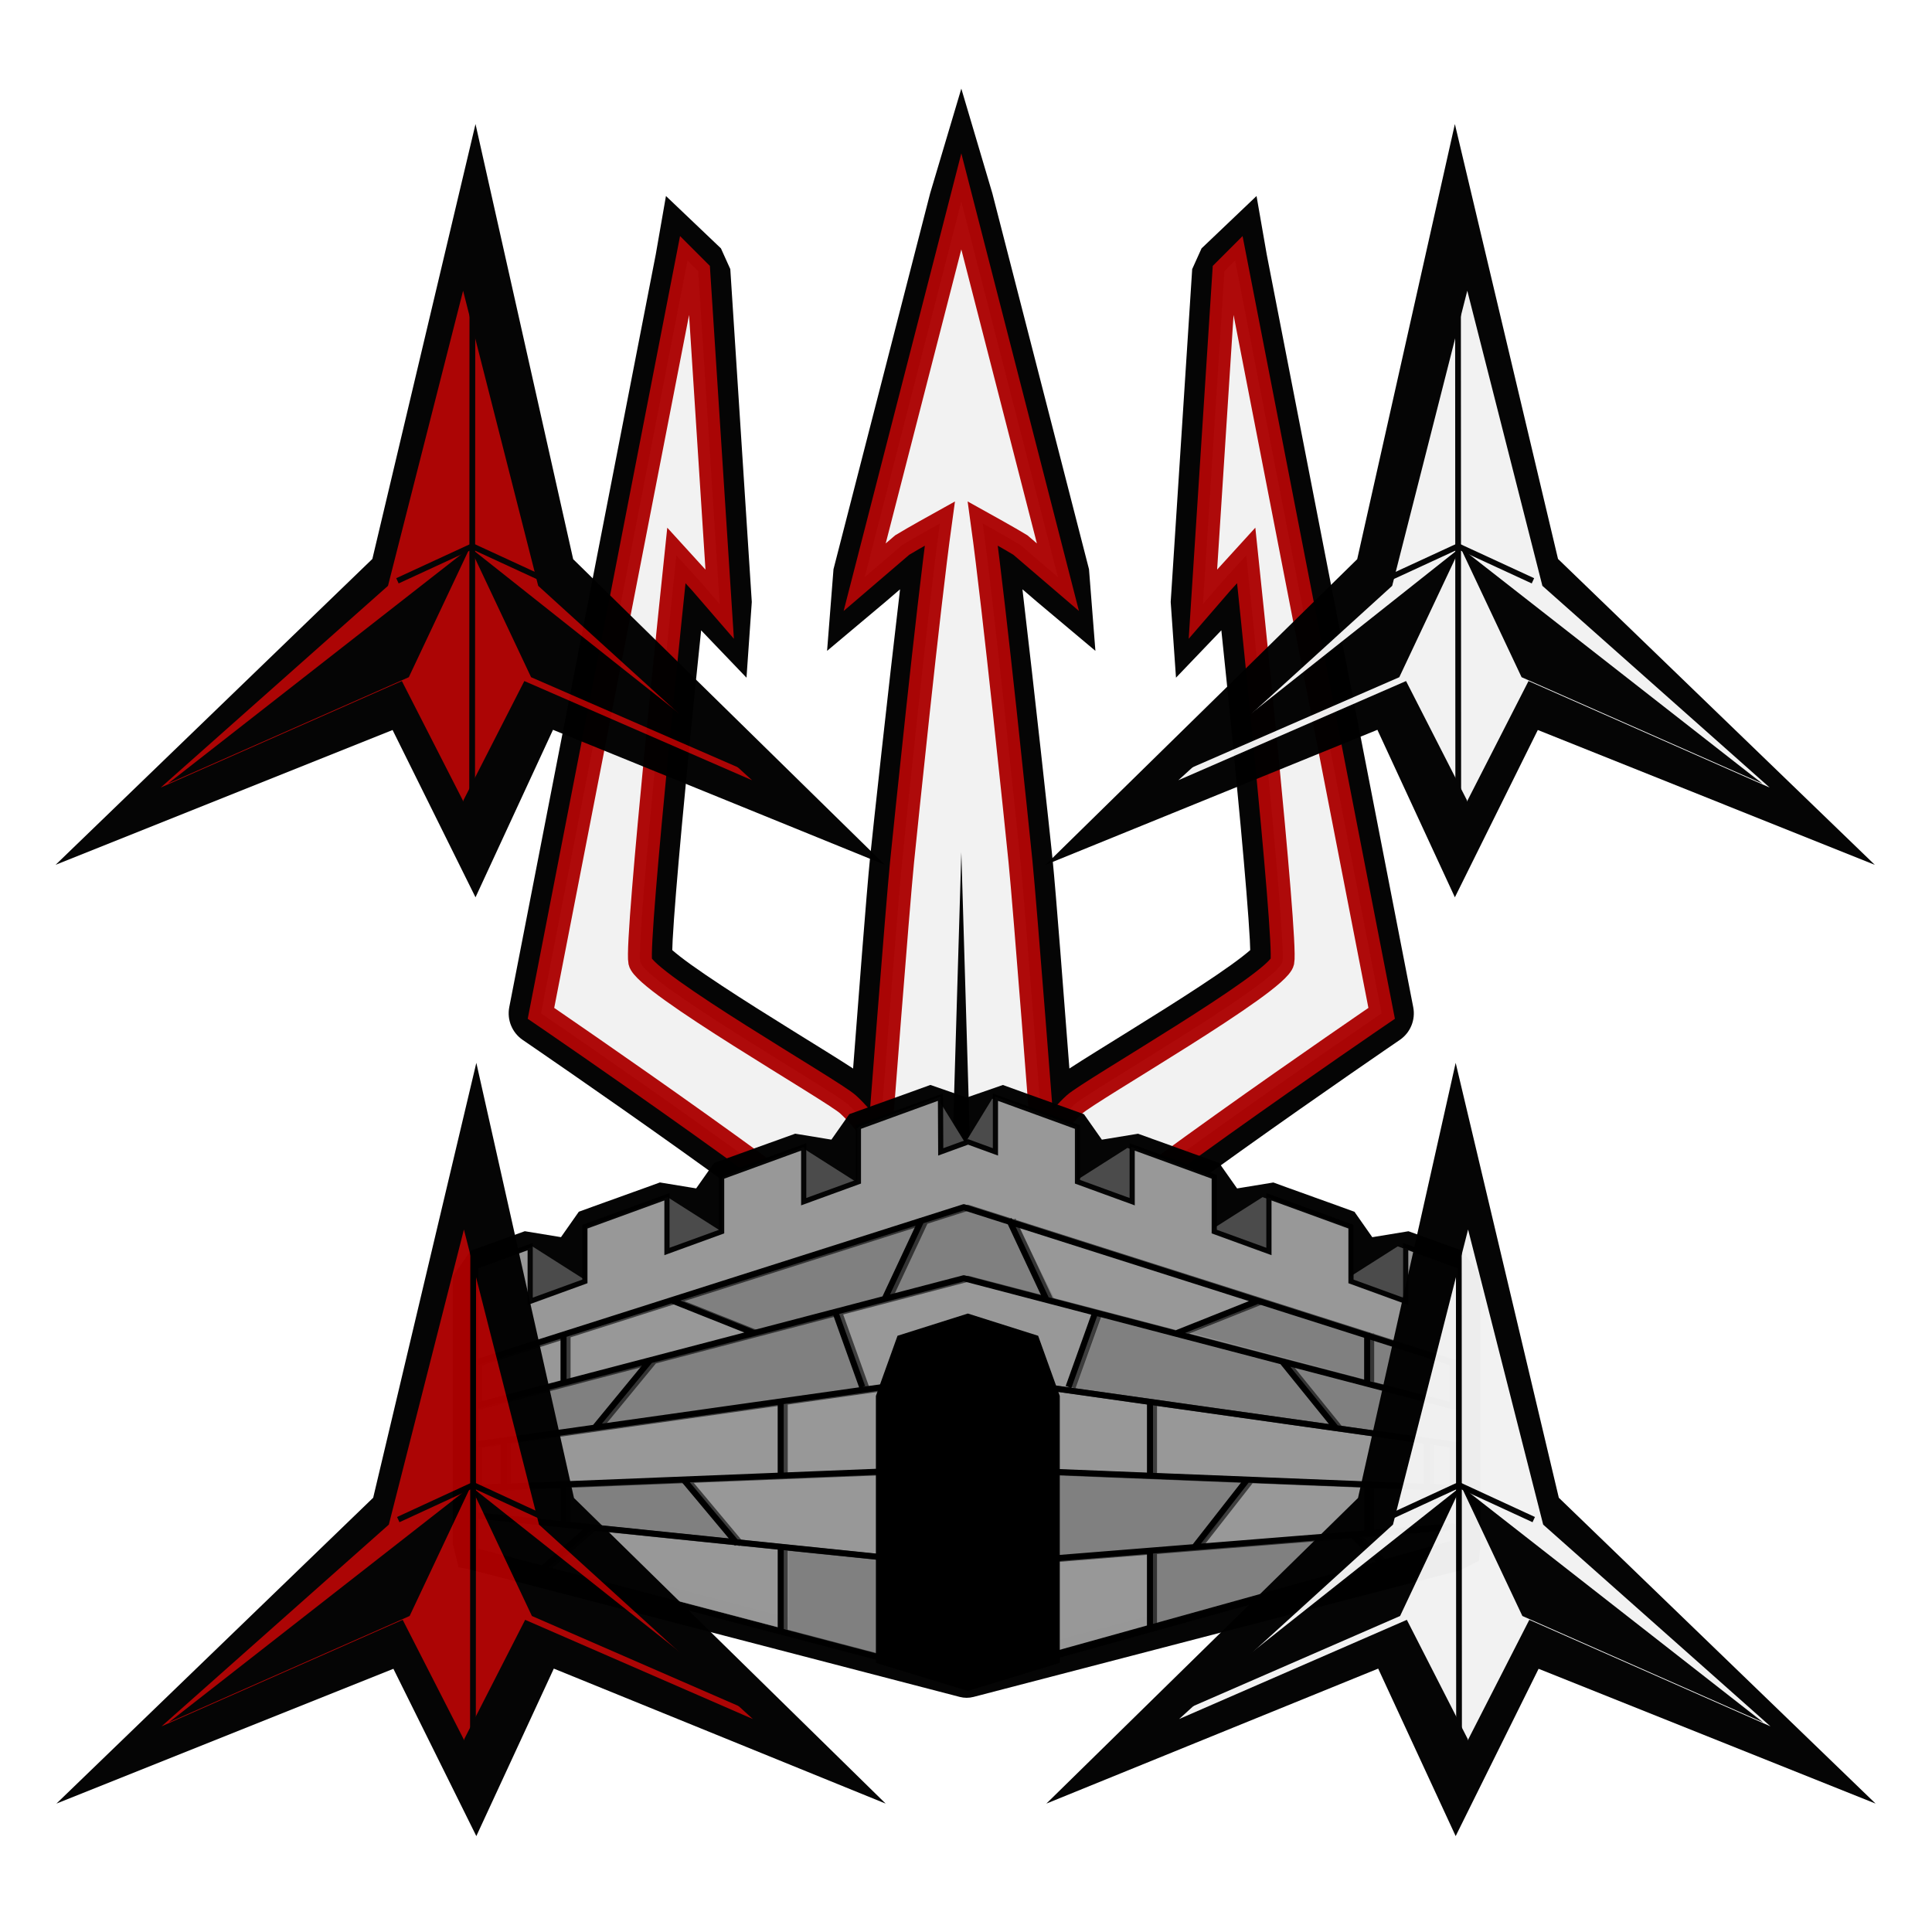 <?xml version="1.0" encoding="UTF-8" standalone="no"?>
<!-- Created with Inkscape (http://www.inkscape.org/) -->

<svg
   xmlns:dc="http://purl.org/dc/elements/1.1/"
   xmlns:cc="http://creativecommons.org/ns#"
   xmlns:rdf="http://www.w3.org/1999/02/22-rdf-syntax-ns#"
   xmlns:svg="http://www.w3.org/2000/svg"
   xmlns="http://www.w3.org/2000/svg"
   xmlns:sodipodi="http://sodipodi.sourceforge.net/DTD/sodipodi-0.dtd"
   xmlns:inkscape="http://www.inkscape.org/namespaces/inkscape"
   width="276"
   height="276"
   viewBox="0 0 73.025 73.025"
   version="1.1"
   id="svg1688"
   inkscape:version="0.92.4 (5da689c313, 2019-01-14)"
   sodipodi:docname="ops.svg">
  <defs
     id="defs1682">
    <filter
       inkscape:collect="always"
       style="color-interpolation-filters:sRGB"
       id="filter7594-8-3-6">
      <feBlend
         inkscape:collect="always"
         mode="overlay"
         in2="BackgroundImage"
         id="feBlend7596-8-7-3" />
    </filter>
    <filter
       inkscape:collect="always"
       style="color-interpolation-filters:sRGB"
       id="filter3298-9-6">
      <feBlend
         inkscape:collect="always"
         mode="overlay"
         in2="BackgroundImage"
         id="feBlend3300-2-6" />
    </filter>
  </defs>
  <sodipodi:namedview
     id="base"
     pagecolor="#ffffff"
     bordercolor="#666666"
     borderopacity="1.0"
     inkscape:pageopacity="0.0"
     inkscape:pageshadow="2"
     inkscape:zoom="1.4"
     inkscape:cx="338.69161"
     inkscape:cy="91.750657"
     inkscape:document-units="mm"
     inkscape:current-layer="layer1"
     showgrid="false"
     units="px"
     inkscape:window-width="1920"
     inkscape:window-height="1017"
     inkscape:window-x="-8"
     inkscape:window-y="-8"
     inkscape:window-maximized="1" />
  <g
     inkscape:label="Layer 1"
     inkscape:groupmode="layer"
     id="layer1"
     transform="translate(0,-223.975)">
    <g
       transform="matrix(0.767,0,0,0.767,-295.464,229.858)"
       id="g3794-5"
       style="display:inline;opacity:0.98;enable-background:new">
      <path
         style="opacity:1;fill:#000000;fill-opacity:1;stroke:none;stroke-width:2.172;stroke-linecap:square;stroke-linejoin:miter;stroke-miterlimit:4;stroke-dasharray:none;stroke-opacity:1;paint-order:markers stroke fill"
         d="m 432.594,-3.302 -1.537,5.161 -4.762,18.521 -0.316,4.024 2.886,-2.424 0.355,-0.305 0.355,-0.305 c -0.587,4.973 -1.339,11.856 -1.48,13.254 -0.177,1.748 -0.576,7.02 -0.834,10.363 -0.014,-0.009 -0.022,-0.016 -0.037,-0.025 -0.345,-0.225 -0.775,-0.496 -1.268,-0.803 -0.985,-0.614 -2.216,-1.37 -3.422,-2.133 -1.206,-0.762 -2.392,-1.536 -3.252,-2.152 -0.408,-0.292 -0.726,-0.543 -0.932,-0.723 0.004,-0.146 0.008,-0.287 0.019,-0.5 0.032,-0.593 0.09,-1.41 0.168,-2.365 0.155,-1.91 0.385,-4.377 0.621,-6.811 0.299,-3.081 0.428,-4.272 0.615,-6.082 l 2.235,2.333 0.261,-3.731 -1.059,-16.404 -0.461,-1.021 -2.71,-2.581 -0.501,2.872 -7.221,37.104 c -0.12,0.622 0.141,1.256 0.664,1.613 0,0 3.827,2.611 7.842,5.477 2.008,1.433 4.064,2.931 5.695,4.186 0.816,0.627 1.527,1.194 2.062,1.65 0.535,0.457 0.92,0.866 0.932,0.881 -0.115,-0.153 0.309,0.949 0.416,2.301 0.107,1.352 0.117,3.045 0.076,4.682 -0.082,3.273 -0.355,6.311 -0.355,6.311 -0.045,0.496 0.145,0.984 0.514,1.318 0,0 1.707,1.609 4.264,1.707 0.03,0.002 0.06,0.003 0.09,0.004 h 0.074 0.074 c 0.03,-4.52e-4 0.06,-0.002 0.09,-0.004 2.557,-0.098 4.264,-1.707 4.264,-1.707 0.368,-0.335 0.559,-0.823 0.514,-1.318 0,0 -0.274,-3.038 -0.355,-6.311 -0.041,-1.636 -0.031,-3.33 0.076,-4.682 0.107,-1.352 0.531,-2.454 0.416,-2.301 0.011,-0.015 0.396,-0.424 0.932,-0.881 0.535,-0.457 1.247,-1.023 2.062,-1.65 1.632,-1.254 3.688,-2.753 5.695,-4.186 4.015,-2.866 7.842,-5.477 7.842,-5.477 0.524,-0.357 0.785,-0.991 0.664,-1.613 l -7.221,-37.104 -0.501,-2.872 -2.71,2.581 -0.461,1.021 -1.059,16.404 0.261,3.731 2.235,-2.335 c 0.187,1.809 0.317,3.002 0.615,6.084 0.236,2.434 0.466,4.9 0.621,6.811 0.078,0.955 0.136,1.773 0.168,2.365 0.011,0.213 0.015,0.354 0.019,0.5 -0.206,0.18 -0.524,0.43 -0.932,0.723 -0.859,0.617 -2.046,1.39 -3.252,2.152 -1.206,0.762 -2.437,1.519 -3.422,2.133 -0.493,0.307 -0.923,0.578 -1.268,0.803 -0.015,0.01 -0.023,0.016 -0.037,0.025 -0.258,-3.343 -0.657,-8.615 -0.834,-10.363 -0.142,-1.398 -0.894,-8.281 -1.48,-13.254 l 0.355,0.305 0.355,0.305 2.886,2.424 -0.316,-4.024 -4.762,-18.521 z"
         id="path3783-4"
         inkscape:connector-curvature="0"
         sodipodi:nodetypes="ccccccccccssccccccccccccccscccssccccccccccccccsccccccccccccccsscccccccccc" />
      <path
         style="opacity:1;fill:#f2f2f2;fill-opacity:1;stroke:#aa0000;stroke-width:1.179;stroke-linecap:square;stroke-linejoin:miter;stroke-miterlimit:4.1;stroke-dasharray:none;stroke-opacity:0.98;paint-order:markers stroke fill"
         d="m 432.594,2.254 -4.763,18.521 1.852,-1.587 c 0.519,-0.318 1.852,-1.058 1.852,-1.058 -0.58,4.19 -1.681,14.904 -1.859,16.657 -0.222,2.196 -1.112,13.784 -1.112,13.784 0,0 -0.791,-1.127 -1.558,-1.821 -0.766,-0.694 -10.012,-5.982 -10.234,-7.022 -0.222,-1.04 1.78,-20.026 1.78,-20.026 l 1.211,1.329 0.923,1.067 L 419.629,5.694 419.1,5.165 411.879,42.267 c 0,0 15.351,10.473 16.908,12.553 1.557,2.081 0.445,14.386 0.445,14.386 0,0 1.349,1.224 3.258,1.297 l 0.03,0.003 0.074,-5.29e-4 0.074,5.29e-4 0.029,-0.003 c 1.909,-0.073 3.258,-1.297 3.258,-1.297 0,0 -1.112,-12.305 0.445,-14.386 1.557,-2.081 16.908,-12.553 16.908,-12.553 l -7.221,-37.103 -0.529,0.529 -1.058,16.404 0.923,-1.067 1.211,-1.329 c 0,0 2.002,18.985 1.78,20.026 -0.222,1.04 -9.468,6.328 -10.234,7.022 -0.766,0.694 -1.558,1.821 -1.558,1.821 0,0 -0.89,-11.587 -1.112,-13.784 -0.178,-1.753 -1.279,-12.467 -1.859,-16.657 0,0 1.333,0.74 1.852,1.058 l 1.852,1.587 z"
         id="path26412-6-2-9-9"
         inkscape:connector-curvature="0" />
      <path
         style="opacity:1;fill:#000000;fill-opacity:1;stroke:none;stroke-width:0.29;stroke-linecap:round;stroke-linejoin:round;stroke-miterlimit:4;stroke-dasharray:none;stroke-opacity:1;paint-order:stroke fill markers"
         d="m 432.594,34.326 0.529,17.783 0.529,-1e-6 3.44,-2.223 -3.44,2.858 -0.529,0.476 -0.529,13.178 -0.529,-13.178 -0.529,-0.476 -3.44,-2.858 3.44,2.223 0.529,1e-6 z"
         id="rect3788-0"
         inkscape:connector-curvature="0"
         sodipodi:nodetypes="ccccccccccccc" />
    </g>
    <g
       id="g2379"
       transform="matrix(0.815,0,0,0.815,-100.734,68.687)">
      <g
         style="display:inline;opacity:1;enable-background:new"
         id="g8361-7"
         transform="matrix(0.948,0,0,0.948,-354.136,161.422)">
        <path
           sodipodi:nodetypes="ccccccccccccccccccccccccccccccccccccccccccccccccccccccccccccccccccccccccccccc"
           inkscape:connector-curvature="0"
           id="path7784-3"
           d="m 549.457,83.789 -1.324,0.479 -0.66,0.236 -0.66,0.238 h -0.002 l -1.322,0.477 -0.875,1.246 v 0 l -1.77,-0.291 -0.662,0.238 -0.002,0.002 -0.66,0.236 -0.66,0.238 -0.004,0.002 -0.662,0.24 -0.658,0.236 -0.66,0.238 -0.877,1.246 v 0 l -1.775,-0.291 -0.658,0.24 -0.658,0.236 -0.662,0.238 -0.002,0.002 -0.66,0.236 -0.66,0.238 -0.004,0.002 -0.662,0.24 -0.873,1.244 v 0 l -1.77,-0.291 -2.646,0.955 -0.875,1.244 v 13.109 l 0.281,1.131 0.709,0.15 23.812,6.195 c 0.219,0.057 0.449,0.057 0.668,0 l 8.897,-2.315 14.915,-3.881 0.923,-0.462 0.067,-0.819 V 93.146 l -0.875,-1.244 -2.646,-0.955 -1.77,0.291 v 0 l -0.873,-1.244 -0.662,-0.24 -0.004,-0.002 -0.66,-0.238 -0.66,-0.236 -0.002,-0.002 -0.662,-0.238 -0.658,-0.236 -0.658,-0.24 -1.775,0.291 v 0 l -0.877,-1.246 -0.66,-0.238 -0.658,-0.236 -0.662,-0.24 -0.004,-0.002 -0.66,-0.238 -0.66,-0.236 -0.002,-0.002 -0.662,-0.238 -1.77,0.291 v 0 l -0.875,-1.246 -1.322,-0.477 h -0.002 l -0.66,-0.238 -0.66,-0.236 -1.324,-0.479 -1.771,0.615 z"
           style="display:inline;opacity:1;fill:#000000;fill-opacity:0.98;stroke:none;stroke-width:2.128;stroke-linecap:round;stroke-linejoin:round;stroke-miterlimit:4;stroke-dasharray:none;stroke-opacity:1;paint-order:stroke fill markers" />
        <g
           id="g3652-2"
           transform="translate(-66.743)">
          <path
             style="display:inline;opacity:1;fill:#4d4d4d;fill-opacity:0.98;stroke:none;stroke-width:2.138;stroke-linecap:round;stroke-linejoin:round;stroke-miterlimit:4;stroke-dasharray:none;stroke-opacity:1;paint-order:stroke fill markers"
             d="m 616.569,84.464 -1.323,0.482 -0.661,0.24 -0.661,0.241 -1.323,0.482 v 2.646 l -2.646,-1.683 -0.661,0.24 -0.661,0.241 -0.661,0.241 -0.661,0.241 -0.661,0.241 -0.661,0.241 v 2.646 l -2.646,-1.683 -0.661,0.241 -0.661,0.241 -0.661,0.241 -0.661,0.241 -0.661,0.241 -0.661,0.241 v 2.646 l -2.646,-1.683 -2.646,0.963 v 13.229 l 23.813,6.25 23.812,-6.25 V 92.649 l -2.646,-0.963 -2.646,1.683 v -2.646 l -0.661,-0.241 -0.661,-0.241 -0.661,-0.241 -0.661,-0.241 -0.661,-0.241 -0.661,-0.241 -2.646,1.683 v -2.646 l -0.661,-0.241 -0.661,-0.241 -0.661,-0.241 -0.661,-0.241 -0.661,-0.241 -0.661,-0.24 -2.646,1.683 v -2.646 l -1.323,-0.482 -0.661,-0.241 -0.661,-0.24 -1.323,-0.482 -1.323,2.164 z"
             id="rect7750-6-3"
             inkscape:connector-curvature="0"
             sodipodi:nodetypes="ccccccccccccccccccccccccccccccccccccccccccccccccccccc" />
          <path
             style="display:inline;opacity:1;fill:#999999;fill-opacity:0.985;stroke:none;stroke-width:2.168;stroke-linecap:round;stroke-linejoin:round;stroke-miterlimit:4;stroke-dasharray:none;stroke-opacity:1;paint-order:stroke fill markers"
             d="m 616.693,84.362 -1.332,0.492 -0.666,0.245 -0.666,0.246 -1.332,0.492 v 2.702 c -0.888,0.328 -1.776,0.656 -2.664,0.984 v -2.702 l -0.666,0.245 -0.666,0.246 -0.666,0.246 -0.666,0.246 -0.666,0.246 -0.666,0.246 v 2.702 l -1.332,0.492 -1.332,0.491 v -2.702 l -0.666,0.246 -0.666,0.246 -0.666,0.246 -0.666,0.246 -0.666,0.246 -0.666,0.246 v 2.702 l -2.664,0.983 v -2.702 l -2.664,0.984 -0.107,13.861 24.092,6.323 23.973,-6.672 0.119,-13.565 -2.784,-0.931 v 2.702 l -2.664,-0.983 v -2.702 l -0.666,-0.246 -0.666,-0.246 -0.666,-0.246 -0.666,-0.246 -0.666,-0.246 -0.666,-0.246 v 2.702 l -1.332,-0.491 -1.332,-0.492 v -2.702 l -0.666,-0.246 -0.666,-0.246 -0.666,-0.246 -0.666,-0.246 -0.666,-0.246 -0.666,-0.245 v 2.702 l -1.332,-0.492 -0.666,-0.246 -0.666,-0.246 v -2.702 l -1.332,-0.492 -0.666,-0.246 -0.666,-0.245 -1.332,-0.492 v 2.702 l -0.666,-0.246 -0.666,-0.246 -0.666,0.246 -0.666,0.246 z"
             id="rect7750-5-9"
             inkscape:connector-curvature="0"
             sodipodi:nodetypes="ccccccccccccccccccccccccccccccccccccccccccccccccccccccccccccccccccc" />
          <path
             style="display:inline;opacity:1;fill:#808080;fill-opacity:0.98;stroke:none;stroke-width:2.138;stroke-linecap:round;stroke-linejoin:round;stroke-miterlimit:4;stroke-dasharray:none;stroke-opacity:1;paint-order:stroke fill markers"
             d="m 604.044,94.329 3.44,1.587 6.615,-1.587 1.786,-3.826 z"
             id="path8212-1"
             inkscape:connector-curvature="0"
             sodipodi:nodetypes="ccccc" />
          <path
             style="display:inline;opacity:1;fill:#808080;fill-opacity:0.98;stroke:none;stroke-width:2.201;stroke-linecap:round;stroke-linejoin:round;stroke-miterlimit:4;stroke-dasharray:none;stroke-opacity:1;paint-order:stroke fill markers"
             d="m 615.836,90.457 -1.892,3.826 4.088,-1.012 4.268,1.057 -1.886,-3.815 -2.382,-0.718 z"
             id="path8214-4"
             inkscape:connector-curvature="0" />
          <path
             style="display:inline;opacity:1;fill:none;fill-opacity:0.98;stroke:#010101;stroke-width:0.253;stroke-linecap:round;stroke-linejoin:miter;stroke-miterlimit:4;stroke-dasharray:none;stroke-opacity:0.961;paint-order:markers stroke fill"
             d="m 616.693,84.387 -1.338,0.487 -0.669,0.243 -0.669,0.244 -1.338,0.487 v 2.677 c -0.892,0.325 -1.785,0.65 -2.677,0.975 v -2.677 l -0.669,0.243 -0.669,0.244 -0.669,0.244 -0.669,0.244 -0.669,0.244 -0.669,0.244 v 2.677 l -1.338,0.487 -1.338,0.487 v -2.677 l -0.669,0.244 -0.669,0.244 -0.669,0.244 -0.669,0.244 -0.669,0.244 -0.669,0.244 v 2.677 l -2.677,0.974 v -2.677 l -2.677,0.975 v 13.914 l 24.093,6.323 23.973,-6.672 0.12,-13.565 -2.677,-0.975 v 2.677 l -2.677,-0.974 v -2.677 l -0.669,-0.244 -0.669,-0.244 -0.669,-0.244 -0.669,-0.244 -0.669,-0.244 -0.669,-0.244 v 2.677 l -1.338,-0.487 -1.338,-0.487 v -2.677 l -0.669,-0.244 -0.669,-0.244 -0.669,-0.244 -0.669,-0.244 -0.669,-0.244 -0.669,-0.243 v 2.677 l -1.338,-0.487 -0.669,-0.244 -0.669,-0.244 v -2.677 l -1.338,-0.487 -0.669,-0.244 -0.669,-0.243 -1.338,-0.487 v 2.677 l -0.669,-0.244 -0.669,-0.244 -0.669,0.244 -0.669,0.244 z"
             id="rect7750-8-4"
             inkscape:connector-curvature="0"
             sodipodi:nodetypes="ccccccccccccccccccccccccccccccccccccccccccccccccccccccccccccccccccc" />
          <path
             style="display:inline;opacity:1;fill:#808080;fill-opacity:0.98;stroke:none;stroke-width:1.497;stroke-linecap:round;stroke-linejoin:round;stroke-miterlimit:4;stroke-dasharray:none;stroke-opacity:1;paint-order:stroke fill markers"
             d="m 618.032,102.567 0.497,3.522 0.067,1.204 10.902,-0.971 2.327,-3.262 -4.686,-0.234 z"
             id="path8208-6"
             inkscape:connector-curvature="0"
             sodipodi:nodetypes="ccccccc" />
          <path
             style="display:inline;opacity:1;fill:#808080;fill-opacity:0.98;stroke:none;stroke-width:2.138;stroke-linecap:round;stroke-linejoin:round;stroke-miterlimit:4;stroke-dasharray:none;stroke-opacity:1;paint-order:stroke fill markers"
             d="m 642.018,99.429 -8.341,-2.189 v 0 l -9.068,-2.38 -1.337,3.8 18.746,2.657 z"
             id="path8188-6"
             inkscape:connector-curvature="0"
             sodipodi:nodetypes="ccccccc" />
          <path
             style="display:inline;opacity:1;fill:#808080;fill-opacity:0.98;stroke:none;stroke-width:2.138;stroke-linecap:round;stroke-linejoin:round;stroke-miterlimit:4;stroke-dasharray:none;stroke-opacity:1;paint-order:stroke fill markers"
             d="m 594.124,101.409 18.994,-2.692 -1.447,-3.801 -9.014,2.366 v 0 l -8.533,2.24 z"
             id="path8210-6"
             inkscape:connector-curvature="0" />
          <path
             style="display:inline;opacity:1;fill:#808080;fill-opacity:0.98;stroke:none;stroke-width:2.138;stroke-linecap:round;stroke-linejoin:round;stroke-miterlimit:4;stroke-dasharray:none;stroke-opacity:1;paint-order:stroke fill markers"
             d="m 641.879,97.504 -5.005,-1.786 v 0 l -4.784,-1.389 -3.175,1.587 12.965,3.44 z"
             id="path8186-8"
             inkscape:connector-curvature="0"
             sodipodi:nodetypes="ccccccc" />
          <path
             style="display:inline;opacity:1;fill:#808080;fill-opacity:0.98;stroke:none;stroke-width:2.138;stroke-linecap:round;stroke-linejoin:round;stroke-miterlimit:4;stroke-dasharray:none;stroke-opacity:1;paint-order:stroke fill markers"
             d="m 641.735,105.314 -4.883,0.393 v 0 l -7.659,0.617 v 0 l -2.2,0.177 v 3.785 l 14.742,-3.913 z"
             id="path8194-8"
             inkscape:connector-curvature="0" />
          <path
             style="display:inline;opacity:1;fill:#808080;fill-opacity:0.98;stroke:none;stroke-width:2.138;stroke-linecap:round;stroke-linejoin:round;stroke-miterlimit:4;stroke-dasharray:none;stroke-opacity:1;paint-order:stroke fill markers"
             d="m 594.158,104.828 12.711,1.305 -2.561,-3.073 -10.15,0.408 z m 4.308,-1.529 z"
             id="path8206-6"
             inkscape:connector-curvature="0" />
          <path
             style="display:inline;opacity:1;fill:#808080;fill-opacity:0.98;stroke:none;stroke-width:2.222;stroke-linecap:round;stroke-linejoin:round;stroke-miterlimit:4;stroke-dasharray:none;stroke-opacity:1;paint-order:stroke fill markers"
             d="m 618.331,113.082 -9.071,-2.6 v -4.088 l 9.071,0.788 z"
             id="path8202-3"
             inkscape:connector-curvature="0"
             sodipodi:nodetypes="ccccc" />
          <path
             style="display:inline;opacity:1;fill:#000000;fill-opacity:1;stroke:none;stroke-width:1.654;stroke-linecap:round;stroke-linejoin:round;stroke-miterlimit:4;stroke-dasharray:none;stroke-opacity:1;paint-order:stroke fill markers"
             d="m 614.592,96.06 3.44,-1.088 3.44,1.088 1.058,2.942 v 13.061 l -4.498,1.372 -4.498,-1.372 V 99.003 Z"
             id="rect7737-3"
             inkscape:connector-curvature="0"
             sodipodi:nodetypes="ccccccccc" />
          <path
             id="path8031-7-0"
             style="display:inline;opacity:1;fill:none;fill-opacity:0.98;stroke:#000000;stroke-width:0.295;stroke-linecap:butt;stroke-linejoin:round;stroke-miterlimit:4;stroke-dasharray:none;stroke-opacity:0.593;paint-order:stroke markers fill;filter:url(#filter3298-9-6)"
             d="m 624.482,94.889 -1.328,3.704 m -2.922,-8.202 1.859,3.969 m 9.829,8.731 -2.632,3.365 m -2.15,0.074 v 3.969 m 9.87,-4.717 1.466,1.443 m 2.212,-5.986 v 2.117 m -13.547,-3.969 v 3.44 m 9.128,-2.194 -2.654,-3.279 m -1.162,-2.993 -3.985,1.587 m 9.297,7.408 v 2.381 m 0,-9.79 v 2.381 m -26.032,-3.44 1.328,3.704 m 2.922,-8.202 -1.859,3.969 m -9.829,8.731 2.656,3.175 m 2.125,0.265 v 3.969 m -9.338,-5.027 -2.307,2.001 m -1.903,-6.234 v 2.117 m 13.547,-3.969 v 3.44 m -9.096,-2.247 2.721,-3.309 m 1.063,-2.91 3.985,1.587 m -9.297,7.408 v 1.852 m 0,-9.26 v 2.381 m 19.582,-0.295 -23.907,3.376 v 2.117 l 23.907,-0.958 23.907,0.958 v -2.117 z m 0,9.297 -24.094,-2.48 0.002,1.734 24.092,6.323 23.973,-6.672 -0.066,-0.821 z m 0,-17.535 -23.907,7.609 v 2.117 l 23.907,-6.25 23.907,6.25 v -2.117 z"
             inkscape:connector-curvature="0"
             sodipodi:nodetypes="ccccccccccccccccccccccccccccccccccccccccccccccccccccccccccccccccc" />
        </g>
      </g>
      <path
         id="path8031-7-6-0-4-4"
         style="display:inline;opacity:1;fill:none;fill-opacity:0.98;stroke:#000000;stroke-width:0.295;stroke-linecap:butt;stroke-linejoin:round;stroke-miterlimit:4;stroke-dasharray:none;stroke-opacity:1;paint-order:stroke markers fill;filter:url(#filter7594-8-3-6);enable-background:new"
         d="m -257.22,-16.016 -1.328,3.704 m -2.922,-8.202 1.859,3.969 m 9.829,8.731 -2.632,3.365 m -2.15,0.074 v 3.969 m 9.87,-4.717 1.466,1.443 m 2.212,-5.986 v 2.117 m -13.547,-3.969 v 3.44 m 9.128,-2.194 -2.654,-3.279 m -1.162,-2.993 -3.985,1.587 m 9.297,7.408 v 2.381 m 0,-9.79 v 2.381 m -26.032,-3.44 1.328,3.704 m 2.922,-8.202 -1.859,3.969 m -9.829,8.731 2.656,3.175 m 2.125,0.265 v 3.969 m -9.338,-5.027 -2.307,2.001 m -1.903,-6.234 v 2.117 m 13.547,-3.969 v 3.44 m -9.096,-2.247 2.721,-3.309 m 1.063,-2.91 3.985,1.587 m -9.297,7.408 v 1.852 m 0,-9.26 v 2.381 m 19.582,-0.295 -23.907,3.376 v 2.117 l 23.907,-0.958 23.907,0.958 v -2.117 z m 0,9.297 -24.094,-2.48 0.002,1.734 24.092,6.323 23.973,-6.672 -0.066,-0.821 z m 0,-17.535 -23.907,7.609 v 2.117 l 23.907,-6.25 23.907,6.25 v -2.117 z"
         inkscape:connector-curvature="0"
         sodipodi:nodetypes="ccccccccccccccccccccccccccccccccccccccccccccccccccccccccccccccccc"
         transform="matrix(0.948,0,0,0.948,418.259,266.535)" />
    </g>
    <g
       style="display:inline;opacity:0.98;enable-background:new"
       id="g3701-6"
       transform="matrix(0.82,0,0,0.82,-228.449,71.53)">
      <path
         sodipodi:nodetypes="ccccccccc"
         inkscape:connector-curvature="0"
         id="path3581-4-4"
         d="m -240.921,122.548 -20.168,19.474 21.455,-8.583 5.28,10.652 4.933,-10.664 21.127,8.595 -19.842,-19.458 -6.218,-27.704 z"
         style="opacity:1;fill:#000000;stroke:none;stroke-width:5.798;stroke-linecap:square;stroke-linejoin:round;stroke-miterlimit:4;stroke-dasharray:none;stroke-opacity:1;paint-order:markers stroke fill"
         transform="matrix(0.724,0,0,0.724,470.225,166.221)" />
      <g
         style="opacity:1;stroke:none"
         transform="matrix(0.724,0,0,0.724,501.119,147.766)"
         id="g2034-8-71-3-0">
        <g
           id="g1148-4-3-05-47"
           style="stroke:none;stroke-width:1.25;stroke-miterlimit:4;stroke-dasharray:none">
          <g
             transform="translate(0.055,-1.141)"
             id="g1054-4-3-6-0"
             style="stroke:none;stroke-width:0;stroke-miterlimit:4;stroke-dasharray:none">
            <path
               style="fill:#aa0000;stroke:none;stroke-width:5.798;stroke-linecap:square;stroke-linejoin:round;stroke-miterlimit:4;stroke-dasharray:none;stroke-opacity:1;paint-order:markers stroke fill"
               d="m -1048.361,494.193 -18.043,70.903 -54.605,48.468 57.938,-25.593 14.65,28.684 v 0.238 l 0.061,-0.119 0.061,0.119 v -0.238 l 14.65,-28.684 54.711,23.834 -51.379,-46.709 z"
               transform="matrix(0.265,0,0,0.265,-0.055,1.141)"
               id="path1035-5-0-9-9-2"
               inkscape:connector-curvature="0"
               sodipodi:nodetypes="ccccccccccccc" />
          </g>
          <g
             transform="matrix(0.715,0,0,-0.746,-78.534,263.894)"
             id="g1054-8-6-6-8-5"
             style="stroke:none;stroke-width:1.712;stroke-miterlimit:4;stroke-dasharray:none" />
        </g>
        <g
           transform="matrix(-1,0,0,1,-554.758,0)"
           id="g1148-1-7-20-0-1"
           style="stroke:none;stroke-width:1.25;stroke-miterlimit:4;stroke-dasharray:none">
          <g
             transform="translate(0.055,-1.141)"
             id="g1054-0-8-5-9-7"
             style="stroke:none;stroke-width:0;stroke-miterlimit:4;stroke-dasharray:none" />
          <g
             transform="matrix(0.715,0,0,-0.746,-78.534,263.894)"
             id="g1054-8-5-4-4-7-1"
             style="stroke:none;stroke-width:1.712;stroke-miterlimit:4;stroke-dasharray:none" />
        </g>
        <path
           style="fill:#000000;stroke:none;stroke-width:0.265px;stroke-linecap:butt;stroke-linejoin:miter;stroke-opacity:1"
           d="m -277.379,130.794 v 32.394"
           id="path1996-9-4-2-4"
           inkscape:connector-curvature="0"
           sodipodi:nodetypes="cc" />
        <path
           style="fill:none;stroke:none;stroke-width:0.265px;stroke-linecap:butt;stroke-linejoin:miter;stroke-opacity:1"
           d="m -296.601,162.339 19.222,-15.026 18.368,14.561"
           id="path1998-7-7-3-0"
           inkscape:connector-curvature="0"
           sodipodi:nodetypes="ccc" />
        <path
           style="fill:none;stroke:none;stroke-width:0.265px;stroke-linecap:butt;stroke-linejoin:miter;stroke-opacity:1"
           d="m -281.271,155.567 3.892,-8.255 3.892,8.255"
           id="path2000-7-0-6-0"
           inkscape:connector-curvature="0"
           sodipodi:nodetypes="ccc" />
        <path
           style="fill:#000000;stroke:none;stroke-width:0.265px;stroke-linecap:butt;stroke-linejoin:miter;stroke-opacity:1"
           d="m -277.379,147.313 -19.222,15.026 15.329,-6.772 z"
           id="path2002-6-27-0-9"
           inkscape:connector-curvature="0"
           sodipodi:nodetypes="cccc" />
        <path
           style="fill:#000000;stroke:none;stroke-width:0.265px;stroke-linecap:butt;stroke-linejoin:miter;stroke-opacity:1"
           d="m -277.379,147.313 18.368,14.561 -14.476,-6.306 z"
           id="path2002-1-0-6-02-4"
           inkscape:connector-curvature="0"
           sodipodi:nodetypes="cccc" />
        <path
           style="fill:none;stroke:none;stroke-width:0.265px;stroke-linecap:butt;stroke-linejoin:miter;stroke-opacity:1"
           d="m -282.153,149.515 4.774,-2.202 4.774,2.202"
           id="path2019-9-59-73-3"
           inkscape:connector-curvature="0"
           sodipodi:nodetypes="ccc" />
      </g>
      <path
         inkscape:connector-curvature="0"
         id="path3679-3"
         d="m 296.954,255.954 3.454,-1.594 3.454,1.594"
         style="fill:none;stroke:#000000;stroke-width:0.265px;stroke-linecap:butt;stroke-linejoin:miter;stroke-opacity:1" />
      <path
         inkscape:connector-curvature="0"
         id="path3681-9"
         d="m 300.397,265.825 0.012,-23.445"
         style="fill:none;stroke:#000000;stroke-width:0.265px;stroke-linecap:butt;stroke-linejoin:miter;stroke-opacity:1" />
    </g>
    <g
       style="display:inline;opacity:0.98;enable-background:new"
       id="g3701-2-5"
       transform="matrix(-0.82,0,0,0.82,301.474,71.53)">
      <path
         sodipodi:nodetypes="ccccccccc"
         inkscape:connector-curvature="0"
         id="path3581-4-25-7"
         d="m -240.921,122.548 -20.168,19.474 21.455,-8.583 5.28,10.652 4.933,-10.664 21.127,8.595 -19.842,-19.458 -6.218,-27.704 z"
         style="opacity:1;fill:#000000;stroke:none;stroke-width:5.798;stroke-linecap:square;stroke-linejoin:round;stroke-miterlimit:4;stroke-dasharray:none;stroke-opacity:1;paint-order:markers stroke fill"
         transform="matrix(0.724,0,0,0.724,470.225,166.221)" />
      <g
         style="opacity:1;stroke:none"
         transform="matrix(0.724,0,0,0.724,501.119,147.766)"
         id="g2034-8-71-3-62-4">
        <g
           id="g1148-4-3-05-1-1"
           style="stroke:none;stroke-width:1.25;stroke-miterlimit:4;stroke-dasharray:none">
          <g
             transform="translate(0.055,-1.141)"
             id="g1054-4-3-6-4-7"
             style="stroke:none;stroke-width:0;stroke-miterlimit:4;stroke-dasharray:none">
            <path
               style="fill:#f2f2f2;stroke:none;stroke-width:5.798;stroke-linecap:square;stroke-linejoin:round;stroke-miterlimit:4;stroke-dasharray:none;stroke-opacity:1;paint-order:markers stroke fill"
               d="m -1048.361,494.193 -18.043,70.903 -54.605,48.468 57.938,-25.593 14.65,28.684 v 0.238 l 0.061,-0.119 0.061,0.119 v -0.238 l 14.65,-28.684 54.711,23.834 -51.379,-46.709 z"
               id="path1035-5-0-9-9-6-1"
               inkscape:connector-curvature="0"
               sodipodi:nodetypes="ccccccccccccc"
               transform="matrix(0.265,0,0,0.265,-0.055,1.141)" />
          </g>
          <g
             transform="matrix(0.715,0,0,-0.746,-78.534,263.894)"
             id="g1054-8-6-6-8-4-1"
             style="stroke:none;stroke-width:1.712;stroke-miterlimit:4;stroke-dasharray:none" />
        </g>
        <g
           transform="matrix(-1,0,0,1,-554.758,0)"
           id="g1148-1-7-20-0-99-7"
           style="stroke:none;stroke-width:1.25;stroke-miterlimit:4;stroke-dasharray:none">
          <g
             transform="translate(0.055,-1.141)"
             id="g1054-0-8-5-9-0-5"
             style="stroke:none;stroke-width:0;stroke-miterlimit:4;stroke-dasharray:none" />
          <g
             transform="matrix(0.715,0,0,-0.746,-78.534,263.894)"
             id="g1054-8-5-4-4-7-81-7"
             style="stroke:none;stroke-width:1.712;stroke-miterlimit:4;stroke-dasharray:none" />
        </g>
        <path
           style="fill:#000000;stroke:none;stroke-width:0.265px;stroke-linecap:butt;stroke-linejoin:miter;stroke-opacity:1"
           d="m -277.379,130.794 v 32.394"
           id="path1996-9-4-2-5-4"
           inkscape:connector-curvature="0"
           sodipodi:nodetypes="cc" />
        <path
           style="fill:none;stroke:none;stroke-width:0.265px;stroke-linecap:butt;stroke-linejoin:miter;stroke-opacity:1"
           d="m -296.601,162.339 19.222,-15.026 18.368,14.561"
           id="path1998-7-7-3-55-6"
           inkscape:connector-curvature="0"
           sodipodi:nodetypes="ccc" />
        <path
           style="fill:none;stroke:none;stroke-width:0.265px;stroke-linecap:butt;stroke-linejoin:miter;stroke-opacity:1"
           d="m -281.271,155.567 3.892,-8.255 3.892,8.255"
           id="path2000-7-0-6-7-9"
           inkscape:connector-curvature="0"
           sodipodi:nodetypes="ccc" />
        <path
           style="fill:#000000;stroke:none;stroke-width:0.265px;stroke-linecap:butt;stroke-linejoin:miter;stroke-opacity:1"
           d="m -277.379,147.313 -19.222,15.026 15.329,-6.772 z"
           id="path2002-6-27-0-1-1"
           inkscape:connector-curvature="0"
           sodipodi:nodetypes="cccc" />
        <path
           style="fill:#000000;stroke:none;stroke-width:0.265px;stroke-linecap:butt;stroke-linejoin:miter;stroke-opacity:1"
           d="m -277.379,147.313 18.368,14.561 -14.476,-6.306 z"
           id="path2002-1-0-6-02-38-0"
           inkscape:connector-curvature="0"
           sodipodi:nodetypes="cccc" />
        <path
           style="fill:none;stroke:none;stroke-width:0.265px;stroke-linecap:butt;stroke-linejoin:miter;stroke-opacity:1"
           d="m -282.153,149.515 4.774,-2.202 4.774,2.202"
           id="path2019-9-59-73-7-5"
           inkscape:connector-curvature="0"
           sodipodi:nodetypes="ccc" />
      </g>
      <path
         inkscape:connector-curvature="0"
         id="path3679-79-2"
         d="m 296.954,255.954 3.454,-1.594 3.454,1.594"
         style="fill:none;stroke:#000000;stroke-width:0.265px;stroke-linecap:butt;stroke-linejoin:miter;stroke-opacity:1" />
      <path
         inkscape:connector-curvature="0"
         id="path3681-37-0"
         d="m 300.397,265.825 0.012,-23.445"
         style="fill:none;stroke:#000000;stroke-width:0.265px;stroke-linecap:butt;stroke-linejoin:miter;stroke-opacity:1" />
    </g>
    <g
       style="display:inline;opacity:0.98;enable-background:new"
       id="g3701-6-5"
       transform="matrix(0.82,0,0,0.82,-228.48,36.046)">
      <path
         sodipodi:nodetypes="ccccccccc"
         inkscape:connector-curvature="0"
         id="path3581-4-4-7"
         d="m -240.921,122.548 -20.168,19.474 21.455,-8.583 5.28,10.652 4.933,-10.664 21.127,8.595 -19.842,-19.458 -6.218,-27.704 z"
         style="opacity:1;fill:#000000;stroke:none;stroke-width:5.798;stroke-linecap:square;stroke-linejoin:round;stroke-miterlimit:4;stroke-dasharray:none;stroke-opacity:1;paint-order:markers stroke fill"
         transform="matrix(0.724,0,0,0.724,470.225,166.221)" />
      <g
         style="opacity:1;stroke:none"
         transform="matrix(0.724,0,0,0.724,501.119,147.766)"
         id="g2034-8-71-3-0-4">
        <g
           id="g1148-4-3-05-47-2"
           style="stroke:none;stroke-width:1.25;stroke-miterlimit:4;stroke-dasharray:none">
          <g
             transform="translate(0.055,-1.141)"
             id="g1054-4-3-6-0-1"
             style="stroke:none;stroke-width:0;stroke-miterlimit:4;stroke-dasharray:none">
            <path
               style="fill:#aa0000;stroke:none;stroke-width:5.798;stroke-linecap:square;stroke-linejoin:round;stroke-miterlimit:4;stroke-dasharray:none;stroke-opacity:1;paint-order:markers stroke fill"
               d="m -1048.361,494.193 -18.043,70.903 -54.605,48.468 57.938,-25.593 14.65,28.684 v 0.238 l 0.061,-0.119 0.061,0.119 v -0.238 l 14.65,-28.684 54.711,23.834 -51.379,-46.709 z"
               transform="matrix(0.265,0,0,0.265,-0.055,1.141)"
               id="path1035-5-0-9-9-2-8"
               inkscape:connector-curvature="0"
               sodipodi:nodetypes="ccccccccccccc" />
          </g>
          <g
             transform="matrix(0.715,0,0,-0.746,-78.534,263.894)"
             id="g1054-8-6-6-8-5-2"
             style="stroke:none;stroke-width:1.712;stroke-miterlimit:4;stroke-dasharray:none" />
        </g>
        <g
           transform="matrix(-1,0,0,1,-554.758,0)"
           id="g1148-1-7-20-0-1-2"
           style="stroke:none;stroke-width:1.25;stroke-miterlimit:4;stroke-dasharray:none">
          <g
             transform="translate(0.055,-1.141)"
             id="g1054-0-8-5-9-7-2"
             style="stroke:none;stroke-width:0;stroke-miterlimit:4;stroke-dasharray:none" />
          <g
             transform="matrix(0.715,0,0,-0.746,-78.534,263.894)"
             id="g1054-8-5-4-4-7-1-8"
             style="stroke:none;stroke-width:1.712;stroke-miterlimit:4;stroke-dasharray:none" />
        </g>
        <path
           style="fill:#000000;stroke:none;stroke-width:0.265px;stroke-linecap:butt;stroke-linejoin:miter;stroke-opacity:1"
           d="m -277.379,130.794 v 32.394"
           id="path1996-9-4-2-4-4"
           inkscape:connector-curvature="0"
           sodipodi:nodetypes="cc" />
        <path
           style="fill:none;stroke:none;stroke-width:0.265px;stroke-linecap:butt;stroke-linejoin:miter;stroke-opacity:1"
           d="m -296.601,162.339 19.222,-15.026 18.368,14.561"
           id="path1998-7-7-3-0-9"
           inkscape:connector-curvature="0"
           sodipodi:nodetypes="ccc" />
        <path
           style="fill:none;stroke:none;stroke-width:0.265px;stroke-linecap:butt;stroke-linejoin:miter;stroke-opacity:1"
           d="m -281.271,155.567 3.892,-8.255 3.892,8.255"
           id="path2000-7-0-6-0-4"
           inkscape:connector-curvature="0"
           sodipodi:nodetypes="ccc" />
        <path
           style="fill:#000000;stroke:none;stroke-width:0.265px;stroke-linecap:butt;stroke-linejoin:miter;stroke-opacity:1"
           d="m -277.379,147.313 -19.222,15.026 15.329,-6.772 z"
           id="path2002-6-27-0-9-2"
           inkscape:connector-curvature="0"
           sodipodi:nodetypes="cccc" />
        <path
           style="fill:#000000;stroke:none;stroke-width:0.265px;stroke-linecap:butt;stroke-linejoin:miter;stroke-opacity:1"
           d="m -277.379,147.313 18.368,14.561 -14.476,-6.306 z"
           id="path2002-1-0-6-02-4-1"
           inkscape:connector-curvature="0"
           sodipodi:nodetypes="cccc" />
        <path
           style="fill:none;stroke:none;stroke-width:0.265px;stroke-linecap:butt;stroke-linejoin:miter;stroke-opacity:1"
           d="m -282.153,149.515 4.774,-2.202 4.774,2.202"
           id="path2019-9-59-73-3-2"
           inkscape:connector-curvature="0"
           sodipodi:nodetypes="ccc" />
      </g>
      <path
         inkscape:connector-curvature="0"
         id="path3679-3-2"
         d="m 296.954,255.954 3.454,-1.594 3.454,1.594"
         style="fill:none;stroke:#000000;stroke-width:0.265px;stroke-linecap:butt;stroke-linejoin:miter;stroke-opacity:1" />
      <path
         inkscape:connector-curvature="0"
         id="path3681-9-7"
         d="m 300.397,265.825 0.012,-23.445"
         style="fill:none;stroke:#000000;stroke-width:0.265px;stroke-linecap:butt;stroke-linejoin:miter;stroke-opacity:1" />
    </g>
    <g
       style="display:inline;opacity:0.98;enable-background:new"
       id="g3701-2-5-5"
       transform="matrix(-0.82,0,0,0.82,301.444,36.046)">
      <path
         sodipodi:nodetypes="ccccccccc"
         inkscape:connector-curvature="0"
         id="path3581-4-25-7-4"
         d="m -240.921,122.548 -20.168,19.474 21.455,-8.583 5.28,10.652 4.933,-10.664 21.127,8.595 -19.842,-19.458 -6.218,-27.704 z"
         style="opacity:1;fill:#000000;stroke:none;stroke-width:5.798;stroke-linecap:square;stroke-linejoin:round;stroke-miterlimit:4;stroke-dasharray:none;stroke-opacity:1;paint-order:markers stroke fill"
         transform="matrix(0.724,0,0,0.724,470.225,166.221)" />
      <g
         style="opacity:1;stroke:none"
         transform="matrix(0.724,0,0,0.724,501.119,147.766)"
         id="g2034-8-71-3-62-4-1">
        <g
           id="g1148-4-3-05-1-1-8"
           style="stroke:none;stroke-width:1.25;stroke-miterlimit:4;stroke-dasharray:none">
          <g
             transform="translate(0.055,-1.141)"
             id="g1054-4-3-6-4-7-3"
             style="stroke:none;stroke-width:0;stroke-miterlimit:4;stroke-dasharray:none">
            <path
               style="fill:#f2f2f2;stroke:none;stroke-width:5.798;stroke-linecap:square;stroke-linejoin:round;stroke-miterlimit:4;stroke-dasharray:none;stroke-opacity:1;paint-order:markers stroke fill"
               d="m -1048.361,494.193 -18.043,70.903 -54.605,48.468 57.938,-25.593 14.65,28.684 v 0.238 l 0.061,-0.119 0.061,0.119 v -0.238 l 14.65,-28.684 54.711,23.834 -51.379,-46.709 z"
               id="path1035-5-0-9-9-6-1-7"
               inkscape:connector-curvature="0"
               sodipodi:nodetypes="ccccccccccccc"
               transform="matrix(0.265,0,0,0.265,-0.055,1.141)" />
          </g>
          <g
             transform="matrix(0.715,0,0,-0.746,-78.534,263.894)"
             id="g1054-8-6-6-8-4-1-8"
             style="stroke:none;stroke-width:1.712;stroke-miterlimit:4;stroke-dasharray:none" />
        </g>
        <g
           transform="matrix(-1,0,0,1,-554.758,0)"
           id="g1148-1-7-20-0-99-7-8"
           style="stroke:none;stroke-width:1.25;stroke-miterlimit:4;stroke-dasharray:none">
          <g
             transform="translate(0.055,-1.141)"
             id="g1054-0-8-5-9-0-5-9"
             style="stroke:none;stroke-width:0;stroke-miterlimit:4;stroke-dasharray:none" />
          <g
             transform="matrix(0.715,0,0,-0.746,-78.534,263.894)"
             id="g1054-8-5-4-4-7-81-7-8"
             style="stroke:none;stroke-width:1.712;stroke-miterlimit:4;stroke-dasharray:none" />
        </g>
        <path
           style="fill:#000000;stroke:none;stroke-width:0.265px;stroke-linecap:butt;stroke-linejoin:miter;stroke-opacity:1"
           d="m -277.379,130.794 v 32.394"
           id="path1996-9-4-2-5-4-8"
           inkscape:connector-curvature="0"
           sodipodi:nodetypes="cc" />
        <path
           style="fill:none;stroke:none;stroke-width:0.265px;stroke-linecap:butt;stroke-linejoin:miter;stroke-opacity:1"
           d="m -296.601,162.339 19.222,-15.026 18.368,14.561"
           id="path1998-7-7-3-55-6-3"
           inkscape:connector-curvature="0"
           sodipodi:nodetypes="ccc" />
        <path
           style="fill:none;stroke:none;stroke-width:0.265px;stroke-linecap:butt;stroke-linejoin:miter;stroke-opacity:1"
           d="m -281.271,155.567 3.892,-8.255 3.892,8.255"
           id="path2000-7-0-6-7-9-7"
           inkscape:connector-curvature="0"
           sodipodi:nodetypes="ccc" />
        <path
           style="fill:#000000;stroke:none;stroke-width:0.265px;stroke-linecap:butt;stroke-linejoin:miter;stroke-opacity:1"
           d="m -277.379,147.313 -19.222,15.026 15.329,-6.772 z"
           id="path2002-6-27-0-1-1-6"
           inkscape:connector-curvature="0"
           sodipodi:nodetypes="cccc" />
        <path
           style="fill:#000000;stroke:none;stroke-width:0.265px;stroke-linecap:butt;stroke-linejoin:miter;stroke-opacity:1"
           d="m -277.379,147.313 18.368,14.561 -14.476,-6.306 z"
           id="path2002-1-0-6-02-38-0-7"
           inkscape:connector-curvature="0"
           sodipodi:nodetypes="cccc" />
        <path
           style="fill:none;stroke:none;stroke-width:0.265px;stroke-linecap:butt;stroke-linejoin:miter;stroke-opacity:1"
           d="m -282.153,149.515 4.774,-2.202 4.774,2.202"
           id="path2019-9-59-73-7-5-6"
           inkscape:connector-curvature="0"
           sodipodi:nodetypes="ccc" />
      </g>
      <path
         inkscape:connector-curvature="0"
         id="path3679-79-2-3"
         d="m 296.954,255.954 3.454,-1.594 3.454,1.594"
         style="fill:none;stroke:#000000;stroke-width:0.265px;stroke-linecap:butt;stroke-linejoin:miter;stroke-opacity:1" />
      <path
         inkscape:connector-curvature="0"
         id="path3681-37-0-1"
         d="m 300.397,265.825 0.012,-23.445"
         style="fill:none;stroke:#000000;stroke-width:0.265px;stroke-linecap:butt;stroke-linejoin:miter;stroke-opacity:1" />
    </g>
  </g>
</svg>
